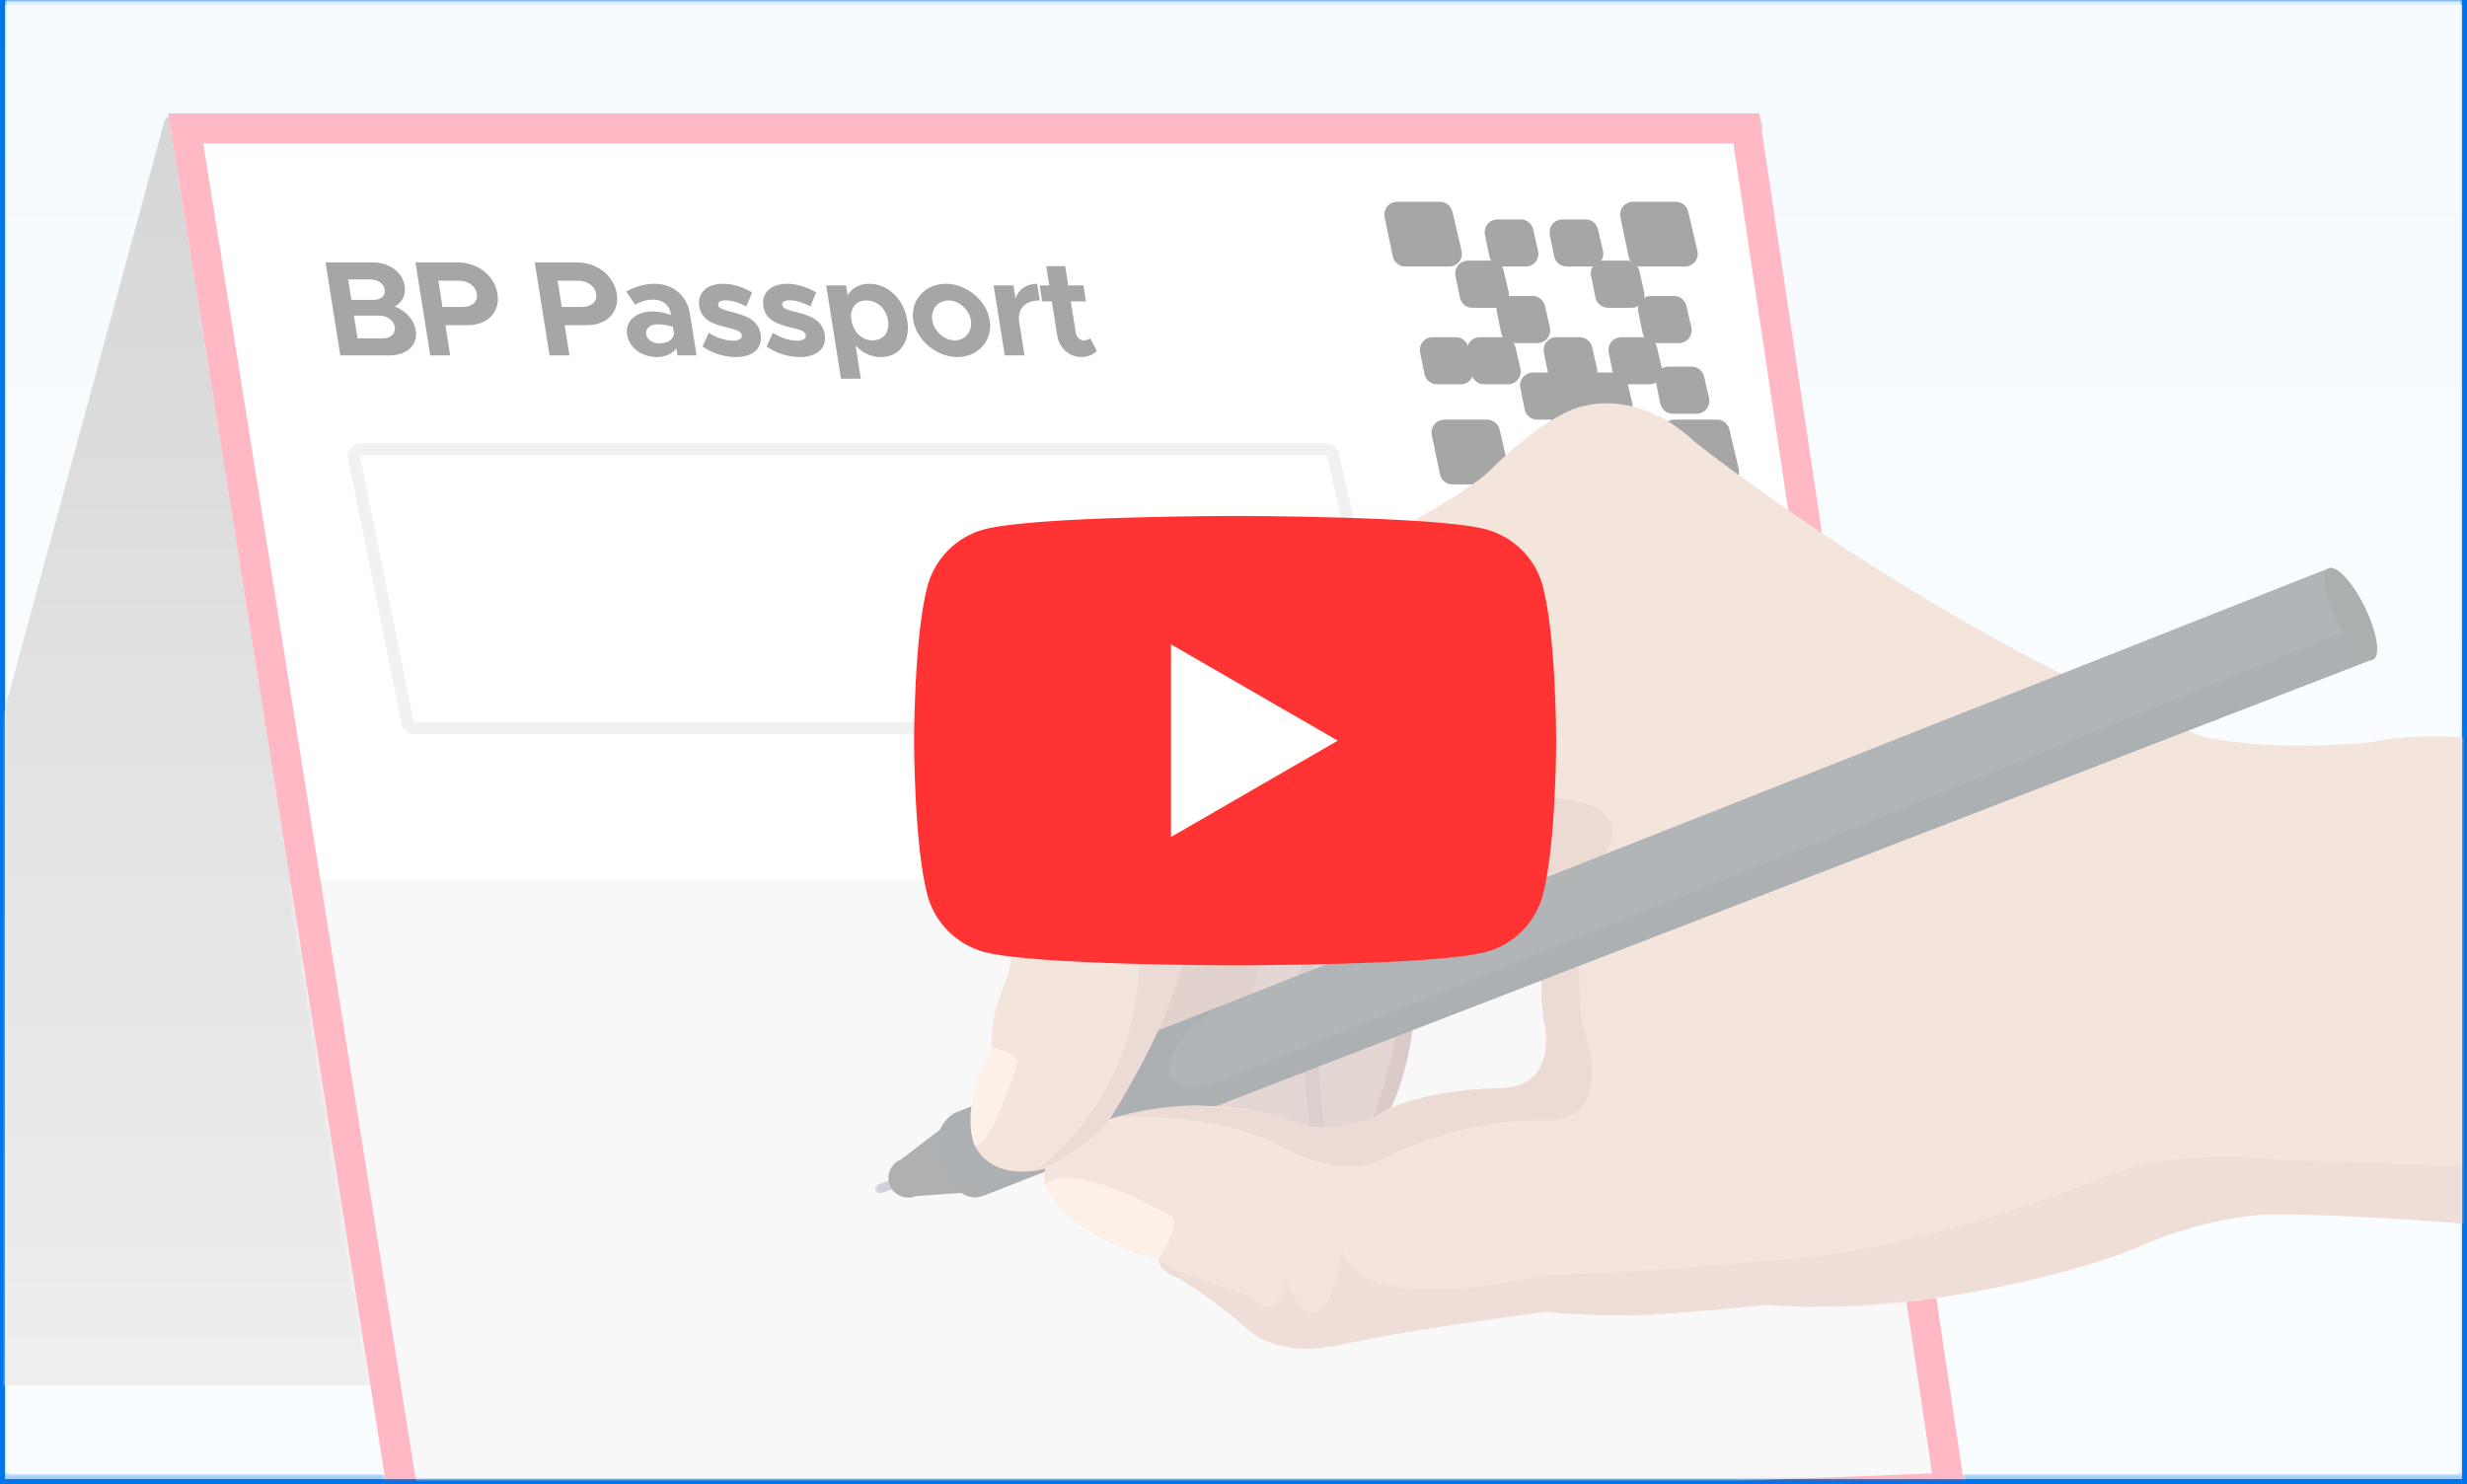 <?xml version="1.0" encoding="UTF-8"?>
<svg viewBox="0 0 502 302" version="1.1" xmlns="http://www.w3.org/2000/svg" xmlns:xlink="http://www.w3.org/1999/xlink">
    <rect x="0" y="0" width="502" height="302" fill="#333333" stroke="none"/>
    <!-- Generator: Sketch 54.1 (76490) - https://sketchapp.com -->
    <title>thumb_passport</title>
    <desc>Created with Sketch.</desc>
    <defs>
        <rect id="path-1" x="0" y="0" width="500" height="300"></rect>
        <linearGradient x1="50%" y1="51.814%" x2="50%" y2="3.061617e-15%" id="linearGradient-3">
            <stop stop-color="#F2F9FF" offset="0%"></stop>
            <stop stop-color="#E0F0FF" offset="100%"></stop>
        </linearGradient>
        <rect id="path-4" x="0" y="0" width="500" height="300"></rect>
        <linearGradient x1="50%" y1="0%" x2="50%" y2="100%" id="linearGradient-6">
            <stop stop-color="#8A8A8A" offset="0%"></stop>
            <stop stop-color="#CFCFCF" offset="100%"></stop>
        </linearGradient>
        <path d="M2.69,8.84913436e-15 L321.17,2.08721929e-14 C322.455,2.06360767e-14 323.547,0.941 323.737,2.212 L365.208,279.729 C365.42,281.147 364.442,282.468 363.025,282.68 C362.931,282.694 362.837,282.703 362.743,282.706 L48.874,295.042 C47.56,295.093 46.415,294.154 46.209,292.856 L0.127,3.003 C-0.098,1.587 0.867,0.257 2.282,0.032 C2.417,0.011 2.554,1.37918369e-14 2.69,8.84913436e-15 Z" id="path-7"></path>
        <path d="M3.258,0.084 L321.738,0.084 C323.023,0.084 324.115,1.025 324.305,2.296 L365.776,279.813 C365.988,281.231 365.01,282.552 363.592,282.764 C363.499,282.778 363.405,282.787 363.311,282.79 L49.442,295.126 C48.128,295.178 46.983,294.239 46.776,292.94 L0.695,3.087 C0.469,1.672 1.435,0.341 2.85,0.116 C2.985,0.095 3.121,0.084 3.258,0.084 Z" id="path-9"></path>
        <path d="M3.258,0.084 L321.738,0.084 C323.023,0.084 324.115,1.025 324.305,2.296 L365.776,279.813 C365.988,281.231 365.01,282.552 363.592,282.764 C363.499,282.778 363.405,282.787 363.311,282.79 L49.442,295.126 C48.128,295.178 46.983,294.239 46.776,292.94 L0.695,3.087 C0.469,1.672 1.435,0.341 2.85,0.116 C2.985,0.095 3.121,0.084 3.258,0.084 Z" id="path-11"></path>
        <path d="M3.258,0.084 L321.738,0.084 C323.023,0.084 324.115,1.025 324.305,2.296 L365.776,279.813 C365.988,281.231 365.01,282.552 363.592,282.764 C363.499,282.778 363.405,282.787 363.311,282.79 L49.442,295.126 C48.128,295.178 46.983,294.239 46.776,292.94 L0.695,3.087 C0.469,1.672 1.435,0.341 2.85,0.116 C2.985,0.095 3.121,0.084 3.258,0.084 Z" id="path-13"></path>
        <path d="M3.258,0.084 L321.738,0.084 C323.023,0.084 324.115,1.025 324.305,2.296 L365.776,279.813 C365.988,281.231 365.01,282.552 363.592,282.764 C363.499,282.778 363.405,282.787 363.311,282.79 L49.442,295.126 C48.128,295.178 46.983,294.239 46.776,292.94 L0.695,3.087 C0.469,1.672 1.435,0.341 2.85,0.116 C2.985,0.095 3.121,0.084 3.258,0.084 Z" id="path-15"></path>
        <rect id="path-17" x="0" y="0" width="500" height="300"></rect>
        <polygon id="path-19" points="0 0.959 6.221 0.959 6.221 6.135 0 6.135"></polygon>
        <rect id="path-21" x="0" y="0" width="500" height="300"></rect>
        <rect id="path-23" x="0" y="0" width="500" height="300"></rect>
    </defs>
    <g id="Page-1" stroke="none" stroke-width="1" fill="none" fill-rule="evenodd">
        <g id="thumb_passport" transform="translate(1, 1)">
            <g id="Rectangle" fill="#FEFEFF" fill-rule="nonzero" stroke="#0075EB" stroke-width="2">
                <rect id="path-1" x="0" y="0" width="500" height="300"></rect>
            </g>
            <g id="Rectangle-Clipped">
                <mask id="mask-2" fill="white">
                    <use xlink:href="#path-1"></use>
                </mask>
                <g id="path-1"></g>
                <rect id="Rectangle" fill="url(#linearGradient-3)" fill-rule="nonzero" mask="url(#mask-2)" x="0" y="-1" width="500" height="301"></rect>
            </g>
            <g id="Group-Clipped">
                <mask id="mask-5" fill="white">
                    <use xlink:href="#path-4"></use>
                </mask>
                <g id="path-1"></g>
                <g id="Group" mask="url(#mask-5)">
                    <g transform="translate(-37, 22)">
                        <g>
                            <path d="M71.874,0.084 L392.033,0.084 C393.466,0.084 394.628,1.246 394.628,2.68 C394.628,2.909 394.598,3.138 394.537,3.36 L325.65,257.019 C325.343,258.15 324.317,258.934 323.145,258.934 L2.987,258.934 C1.553,258.934 0.391,257.772 0.391,256.339 C0.391,256.109 0.422,255.88 0.482,255.658 L69.369,1.999 C69.676,0.869 70.703,0.084 71.874,0.084 Z" id="Rectangle" fill="url(#linearGradient-6)"></path>
                            <g id="Rectangle-2" transform="translate(70.568, 0.084)">
                                <g id="Rectangle" fill="#FFFFFF" fill-rule="nonzero">
                                    <path d="M2.69,8.84913436e-15 L321.17,2.08721929e-14 C322.455,2.06360767e-14 323.547,0.941 323.737,2.212 L365.208,279.729 C365.42,281.147 364.442,282.468 363.025,282.68 C362.931,282.694 362.837,282.703 362.743,282.706 L48.874,295.042 C47.56,295.093 46.415,294.154 46.209,292.856 L0.127,3.003 C-0.098,1.587 0.867,0.257 2.282,0.032 C2.417,0.011 2.554,1.37918369e-14 2.69,8.84913436e-15 Z" id="path-5"></path>
                                </g>
                                <g id="Rectangle-Clipped">
                                    <mask id="mask-8" fill="white">
                                        <use xlink:href="#path-7"></use>
                                    </mask>
                                    <g id="path-5"></g>
                                    <path d="M26.679,155.789 L345.159,155.789 C346.444,155.789 347.536,156.73 347.726,158.001 L389.197,435.518 C389.409,436.936 388.431,438.257 387.013,438.469 C386.92,438.483 386.826,438.492 386.732,438.496 L72.863,450.831 C71.549,450.883 70.404,449.944 70.198,448.645 L24.116,158.793 C23.89,157.377 24.856,156.047 26.271,155.822 C26.406,155.8 26.542,155.789 26.679,155.789 Z" id="Rectangle" fill="#EAEAEA" fill-rule="nonzero" mask="url(#mask-8)"></path>
                                </g>
                            </g>
                            <polygon id="Path" stroke="#FF3355" stroke-width="6.098" points="73.789 3.133 119.724 292.064 432.686 279.764 391.347 3.133"></polygon>
                            <g id="Rectangle-Clipped" transform="translate(70, 0)">
                                <mask id="mask-10" fill="white">
                                    <use xlink:href="#path-9"></use>
                                </mask>
                                <g id="path-7"></g>
                                <path d="M39.367,68.442 C39.278,68.442 39.189,68.451 39.101,68.469 C38.372,68.616 37.9,69.326 38.047,70.055 L48.941,124.094 C49.068,124.723 49.62,125.175 50.261,125.175 L248.23,125.175 C248.331,125.175 248.431,125.164 248.529,125.141 C249.254,124.976 249.708,124.255 249.543,123.529 L237.245,69.49 C237.106,68.877 236.561,68.442 235.932,68.442 L39.367,68.442 Z" id="Rectangle" stroke="#D8D8D8" stroke-width="2.498" fill="#FFFFFF" mask="url(#mask-10)"></path>
                            </g>
                            <g id="Calendar-Clipped" transform="translate(70, 0)">
                                <mask id="mask-12" fill="white">
                                    <use xlink:href="#path-11"></use>
                                </mask>
                                <g id="path-7"></g>
                            </g>
                            <g id="QR-Clipped" transform="translate(70, 0)">
                                <mask id="mask-14" fill="white">
                                    <use xlink:href="#path-13"></use>
                                </mask>
                                <g id="path-7"></g>
                                <g id="QR" mask="url(#mask-14)">
                                    <g transform="translate(247, 18)" id="Rectangle">
                                        <g transform="translate(0.229, 0.06)">
                                            <path d="M51.038,1.72665145e-14 L59.764,3.10862447e-15 C60.969,7.47594278e-16 62.015,0.829 62.291,2.001 L64.171,9.992 C64.499,11.388 63.634,12.785 62.238,13.113 C62.043,13.159 61.844,13.182 61.644,13.182 L52.703,13.182 C51.473,13.182 50.413,12.32 50.162,11.116 L48.497,3.125 C48.204,1.722 49.105,0.347 50.508,0.055 C50.683,0.018 50.86,1.81122145e-14 51.038,1.72665145e-14 Z" id="Path" fill="#000000" fill-rule="nonzero"></path>
                                            <path d="M3.06,2.43719419e-14 L11.787,1.02140518e-14 C12.991,7.85302164e-15 14.037,0.829 14.313,2.001 L16.193,9.992 C16.521,11.388 15.656,12.785 14.26,13.113 C14.066,13.159 13.866,13.182 13.666,13.182 L4.725,13.182 C3.495,13.182 2.435,12.32 2.184,11.116 L0.519,3.125 C0.227,1.722 1.127,0.347 2.531,0.055 C2.705,0.018 2.882,2.52176418e-14 3.06,2.43719419e-14 Z" id="Path" fill="#000000" fill-rule="nonzero"></path>
                                            <path d="M17.48,11.984 L22.217,11.984 C23.425,11.984 24.474,12.818 24.746,13.995 L25.761,18.391 C26.084,19.788 25.213,21.182 23.816,21.504 C23.625,21.549 23.429,21.571 23.232,21.571 L18.379,21.571 C17.146,21.571 16.083,20.704 15.836,19.496 L14.937,15.1 C14.649,13.695 15.555,12.324 16.959,12.036 C17.13,12.001 17.305,11.984 17.48,11.984 Z" id="Path" fill="#000000" fill-rule="nonzero"></path>
                                            <path d="M45.067,11.984 L49.804,11.984 C51.012,11.984 52.061,12.818 52.333,13.995 L53.348,18.391 C53.671,19.788 52.8,21.182 51.403,21.504 C51.212,21.549 51.016,21.571 50.819,21.571 L45.966,21.571 C44.733,21.571 43.671,20.704 43.423,19.496 L42.524,15.1 C42.237,13.695 43.142,12.324 44.546,12.036 C44.718,12.001 44.892,11.984 45.067,11.984 Z" id="Path" fill="#000000" fill-rule="nonzero"></path>
                                            <path d="M23.477,3.595 L28.214,3.595 C29.422,3.595 30.471,4.429 30.743,5.607 L31.758,10.002 C32.081,11.399 31.21,12.793 29.813,13.116 C29.622,13.16 29.426,13.182 29.229,13.182 L24.376,13.182 C23.143,13.182 22.081,12.315 21.833,11.107 L20.934,6.711 C20.646,5.307 21.552,3.935 22.956,3.648 C23.128,3.613 23.302,3.595 23.477,3.595 Z" id="Path" fill="#000000" fill-rule="nonzero"></path>
                                            <path d="M36.671,3.595 L41.408,3.595 C42.616,3.595 43.665,4.429 43.937,5.607 L44.952,10.002 C45.275,11.399 44.404,12.793 43.007,13.116 C42.816,13.16 42.62,13.182 42.423,13.182 L37.57,13.182 C36.337,13.182 35.274,12.315 35.027,11.107 L34.128,6.711 C33.84,5.307 34.746,3.935 36.15,3.648 C36.322,3.613 36.496,3.595 36.671,3.595 Z" id="Path" fill="#000000" fill-rule="nonzero"></path>
                                            <path d="M25.876,19.174 L30.613,19.174 C31.821,19.174 32.87,20.008 33.142,21.185 L34.157,25.581 C34.48,26.978 33.609,28.372 32.212,28.695 C32.021,28.739 31.825,28.761 31.628,28.761 L26.775,28.761 C25.542,28.761 24.479,27.894 24.232,26.686 L23.333,22.29 C23.045,20.886 23.951,19.514 25.355,19.227 C25.527,19.192 25.701,19.174 25.876,19.174 Z" id="Path" fill="#000000" fill-rule="nonzero"></path>
                                            <path d="M19.878,27.563 L24.615,27.563 C25.824,27.563 26.872,28.397 27.144,29.574 L28.16,33.97 C28.483,35.367 27.612,36.761 26.215,37.083 C26.023,37.127 25.827,37.15 25.631,37.15 L20.778,37.15 C19.545,37.15 18.482,36.282 18.235,35.075 L17.336,30.679 C17.048,29.274 17.954,27.903 19.358,27.615 C19.529,27.58 19.704,27.563 19.878,27.563 Z" id="Path" fill="#000000" fill-rule="nonzero"></path>
                                            <path d="M10.283,27.563 L15.02,27.563 C16.228,27.563 17.277,28.397 17.549,29.574 L18.564,33.97 C18.887,35.367 18.016,36.761 16.62,37.083 C16.428,37.127 16.232,37.15 16.035,37.15 L11.182,37.15 C9.949,37.15 8.887,36.282 8.639,35.075 L7.74,30.679 C7.453,29.274 8.358,27.903 9.763,27.615 C9.934,27.58 10.108,27.563 10.283,27.563 Z" id="Path" fill="#000000" fill-rule="nonzero"></path>
                                            <path d="M35.471,27.563 L40.208,27.563 C41.417,27.563 42.465,28.397 42.737,29.574 L43.753,33.97 C44.075,35.367 43.205,36.761 41.808,37.083 C41.616,37.127 41.42,37.15 41.224,37.15 L36.371,37.15 C35.138,37.15 34.075,36.282 33.828,35.075 L32.928,30.679 C32.641,29.274 33.546,27.903 34.951,27.615 C35.122,27.58 35.296,27.563 35.471,27.563 Z" id="Path" fill="#000000" fill-rule="nonzero"></path>
                                            <path d="M48.665,27.563 L53.402,27.563 C54.611,27.563 55.659,28.397 55.931,29.574 L56.947,33.97 C57.269,35.367 56.399,36.761 55.002,37.083 C54.81,37.127 54.614,37.15 54.418,37.15 L49.565,37.15 C48.332,37.15 47.269,36.282 47.022,35.075 L46.122,30.679 C45.835,29.274 46.74,27.903 48.145,27.615 C48.316,27.58 48.49,27.563 48.665,27.563 Z" id="Path" fill="#000000" fill-rule="nonzero"></path>
                                            <path d="M54.662,19.174 L59.399,19.174 C60.608,19.174 61.656,20.008 61.928,21.185 L62.944,25.581 C63.266,26.978 62.396,28.372 60.999,28.695 C60.807,28.739 60.611,28.761 60.415,28.761 L55.562,28.761 C54.329,28.761 53.266,27.894 53.019,26.686 L52.119,22.29 C51.832,20.886 52.738,19.514 54.142,19.227 C54.313,19.192 54.488,19.174 54.662,19.174 Z" id="Path" fill="#000000" fill-rule="nonzero"></path>
                                            <path d="M58.261,33.555 L62.998,33.555 C64.206,33.555 65.255,34.389 65.527,35.566 L66.542,39.962 C66.865,41.359 65.994,42.752 64.597,43.075 C64.406,43.119 64.21,43.142 64.013,43.142 L59.16,43.142 C57.927,43.142 56.864,42.274 56.617,41.066 L55.718,36.671 C55.43,35.266 56.336,33.895 57.74,33.607 C57.912,33.572 58.086,33.555 58.261,33.555 Z" id="Path" fill="#000000" fill-rule="nonzero"></path>
                                            <path d="M42.668,34.753 L47.405,34.753 C48.613,34.753 49.662,35.587 49.934,36.764 L50.949,41.16 C51.272,42.557 50.401,43.951 49.005,44.273 C48.813,44.318 48.617,44.34 48.42,44.34 L43.567,44.34 C42.334,44.34 41.272,43.473 41.024,42.265 L40.125,37.869 C39.838,36.465 40.743,35.093 42.148,34.806 C42.319,34.771 42.493,34.753 42.668,34.753 Z" id="Path" fill="#000000" fill-rule="nonzero"></path>
                                            <path d="M36.671,43.142 L41.408,43.142 C42.616,43.142 43.665,43.976 43.937,45.153 L44.952,49.549 C45.275,50.946 44.404,52.339 43.007,52.662 C42.816,52.706 42.62,52.729 42.423,52.729 L37.57,52.729 C36.337,52.729 35.274,51.861 35.027,50.653 L34.128,46.258 C33.84,44.853 34.746,43.482 36.15,43.194 C36.322,43.159 36.496,43.142 36.671,43.142 Z" id="Path" fill="#000000" fill-rule="nonzero"></path>
                                            <path d="M30.673,34.753 L35.41,34.753 C36.619,34.753 37.667,35.587 37.939,36.764 L38.955,41.16 C39.278,42.557 38.407,43.951 37.01,44.273 C36.818,44.318 36.623,44.34 36.426,44.34 L31.573,44.34 C30.34,44.34 29.277,43.473 29.03,42.265 L28.131,37.869 C27.843,36.465 28.749,35.093 30.153,34.806 C30.324,34.771 30.499,34.753 30.673,34.753 Z" id="Path" fill="#000000" fill-rule="nonzero"></path>
                                            <path d="M35.471,34.753 L40.208,34.753 C41.417,34.753 42.465,35.587 42.737,36.764 L43.753,41.16 C44.075,42.557 43.205,43.951 41.808,44.273 C41.616,44.318 41.42,44.34 41.224,44.34 L36.371,44.34 C35.138,44.34 34.075,43.473 33.828,42.265 L32.928,37.869 C32.641,36.465 33.546,35.093 34.951,34.806 C35.122,34.771 35.296,34.753 35.471,34.753 Z" id="Path" fill="#000000" fill-rule="nonzero"></path>
                                            <path d="M12.656,44.34 L21.382,44.34 C22.587,44.34 23.633,45.169 23.909,46.341 L25.788,54.332 C26.117,55.728 25.251,57.125 23.856,57.453 C23.661,57.499 23.462,57.522 23.262,57.522 L14.321,57.522 C13.091,57.522 12.03,56.66 11.779,55.456 L10.115,47.465 C9.822,46.062 10.723,44.687 12.126,44.395 C12.3,44.358 12.478,44.34 12.656,44.34 Z" id="Path" fill="#000000" fill-rule="nonzero"></path>
                                            <path d="M59.434,44.34 L68.161,44.34 C69.365,44.34 70.411,45.169 70.687,46.341 L72.567,54.332 C72.895,55.728 72.03,57.125 70.634,57.453 C70.44,57.499 70.24,57.522 70.04,57.522 L61.099,57.522 C59.869,57.522 58.809,56.66 58.558,55.456 L56.893,47.465 C56.601,46.062 57.501,44.687 58.905,44.395 C59.079,44.358 59.256,44.34 59.434,44.34 Z" id="Path" fill="#000000" fill-rule="nonzero"></path>
                                        </g>
                                    </g>
                                </g>
                            </g>
                            <g id="BPPassport-Clipped" transform="translate(70, 0)">
                                <mask id="mask-16" fill="white">
                                    <use xlink:href="#path-15"></use>
                                </mask>
                                <g id="path-7"></g>
                                <path d="M35.25,49.332 L32.24,30.396 L41.841,30.396 C45.234,30.396 47.894,32.381 48.332,35.137 C48.639,37.067 47.897,38.472 46.354,39.354 C48.719,40.347 50.268,42.111 50.601,44.205 C51.083,47.237 48.822,49.332 45.209,49.332 L35.25,49.332 Z M37.509,38.031 L42.033,38.031 C43.551,38.031 44.486,37.149 44.294,35.936 C44.105,34.751 42.889,33.869 41.372,33.869 L36.848,33.869 L37.509,38.031 Z M38.753,45.859 L43.912,45.859 C45.539,45.859 46.545,44.894 46.33,43.544 C46.116,42.193 44.804,41.229 43.176,41.229 L38.017,41.229 L38.753,45.859 Z M53.552,49.332 L50.543,30.396 L59.067,30.396 C63.178,30.396 66.633,33.042 67.229,36.791 C67.824,40.539 65.21,43.185 61.1,43.185 L56.63,43.185 L57.607,49.332 L53.552,49.332 Z M56.039,39.465 L60.067,39.465 C62.081,39.465 63.294,38.417 63.035,36.791 C62.777,35.165 61.231,34.117 59.217,34.117 L55.189,34.117 L56.039,39.465 Z M77.825,49.332 L74.816,30.396 L83.34,30.396 C87.451,30.396 90.906,33.042 91.502,36.791 C92.097,40.539 89.483,43.185 85.373,43.185 L80.904,43.185 L81.88,49.332 L77.825,49.332 Z M80.312,39.465 L84.34,39.465 C86.354,39.465 87.567,38.417 87.308,36.791 C87.05,35.165 85.504,34.117 83.49,34.117 L79.463,34.117 L80.312,39.465 Z M99.162,34.751 C102.887,34.751 105.797,37.094 106.388,40.815 L107.742,49.332 L103.852,49.332 L103.624,47.899 C102.787,49.056 101.256,49.663 99.711,49.663 C96.677,49.663 94.043,47.844 93.609,45.115 C93.162,42.303 95.476,40.374 98.787,40.374 C99.945,40.374 101.254,40.622 102.542,41.091 L102.498,40.815 C102.257,39.299 101.109,37.976 98.764,37.976 C97.44,37.976 96.269,38.417 95.23,38.996 L93.453,36.322 C95.305,35.303 97.176,34.751 99.162,34.751 Z M100.179,46.879 C101.724,46.879 103.072,46.162 103.138,44.839 L102.928,43.516 C101.965,43.185 100.886,42.993 99.782,42.993 C98.32,42.993 97.297,43.847 97.481,45.005 C97.665,46.162 98.8,46.879 100.179,46.879 Z M115.724,49.663 C113.434,49.663 110.884,48.891 108.954,47.513 L110.25,44.729 C111.663,45.639 113.373,46.328 115.276,46.328 C116.352,46.328 117.055,45.887 116.954,45.253 C116.814,44.371 115.722,44.095 114.198,43.709 C111.16,42.993 108.771,42.193 108.297,39.382 C107.84,36.681 109.768,34.751 113.133,34.751 C115.175,34.751 117.303,35.468 119.042,36.515 L117.869,39.382 C116.446,38.583 114.882,38.114 113.668,38.114 C112.675,38.114 112.042,38.472 112.121,38.968 C112.243,39.74 112.858,39.961 114.872,40.484 C117.428,41.118 120.291,41.945 120.786,45.06 C121.232,47.871 119.227,49.663 115.724,49.663 Z M128.757,49.663 C126.467,49.663 123.917,48.891 121.987,47.513 L123.283,44.729 C124.697,45.639 126.406,46.328 128.31,46.328 C129.386,46.328 130.088,45.887 129.987,45.253 C129.847,44.371 128.755,44.095 127.231,43.709 C124.193,42.993 121.804,42.193 121.33,39.382 C120.873,36.681 122.801,34.751 126.167,34.751 C128.208,34.751 130.336,35.468 132.075,36.515 L130.903,39.382 C129.479,38.583 127.915,38.114 126.701,38.114 C125.708,38.114 125.075,38.472 125.154,38.968 C125.277,39.74 125.891,39.961 127.905,40.484 C130.461,41.118 133.324,41.945 133.819,45.06 C134.266,47.871 132.26,49.663 128.757,49.663 Z M142.869,34.751 C146.676,34.751 149.925,37.838 150.617,42.193 C151.314,46.576 149.046,49.663 145.238,49.663 C143.252,49.663 141.461,48.808 140.094,47.32 L141.167,54.073 L137.139,54.073 L134.121,35.082 L138.149,35.082 L138.464,37.067 C139.363,35.606 140.883,34.751 142.869,34.751 Z M143.541,46.273 C145.776,46.273 147.081,44.591 146.7,42.193 C146.323,39.823 144.484,38.142 142.249,38.142 C140.29,38.142 139.084,39.575 139.191,41.642 L139.367,42.744 C139.92,44.839 141.582,46.273 143.541,46.273 Z M160.837,49.663 C156.589,49.663 152.487,46.245 151.843,42.193 C151.199,38.142 154.219,34.751 158.468,34.751 C162.689,34.751 166.758,38.142 167.402,42.193 C168.046,46.245 165.058,49.663 160.837,49.663 Z M160.299,46.273 C162.423,46.273 163.918,44.398 163.568,42.193 C163.217,39.988 161.131,38.142 159.006,38.142 C156.855,38.142 155.355,39.988 155.705,42.193 C156.056,44.398 158.147,46.273 160.299,46.273 Z M172.636,37.728 C173.281,35.881 174.867,34.751 177.046,34.751 L177.585,38.142 C174.605,38.142 172.973,39.85 173.398,42.524 L174.48,49.332 L170.452,49.332 L168.188,35.082 L172.216,35.082 L172.636,37.728 Z M187.808,45.804 L189.189,48.422 C188.48,49.167 187.262,49.663 186.104,49.663 C183.593,49.663 181.543,47.871 181.136,45.308 L180.027,38.334 L178.069,38.334 L177.552,35.082 L179.511,35.082 L178.889,31.168 L182.751,31.168 L183.373,35.082 L186.463,35.082 L186.979,38.334 L183.89,38.334 L184.897,44.674 C185.046,45.611 185.758,46.273 186.503,46.273 C187.055,46.273 187.576,46.08 187.808,45.804 Z" id="BPPassport" fill="#000000" fill-rule="nonzero" mask="url(#mask-16)"></path>
                            </g>
                        </g>
                    </g>
                </g>
            </g>
            <g id="Group-35-Clipped">
                <mask id="mask-18" fill="white">
                    <use xlink:href="#path-17"></use>
                </mask>
                <g id="path-1"></g>
                <g id="Group-35" mask="url(#mask-18)">
                    <g transform="translate(150, -16)" id="Group">
                        <g transform="translate(207.73, 204.496) rotate(-57) translate(-207.73, -204.496) translate(64.23, 49.996)">
                            <polygon id="Fill-1" fill="#FAC753" fill-rule="nonzero" points="58.049 85.923 91.049 85.923 91.049 53.923 58.049 53.923"></polygon>
                            <polygon id="Fill-2" fill="#EA594E" fill-rule="nonzero" points="113.805 85.485 146.805 85.485 146.805 53.485 113.805 53.485"></polygon>
                            <g id="Group-34" transform="translate(0.706, 0.383)">
                                <path d="M128.245,99.174 C128.245,99.174 118.674,98.952 110.436,91.177 C110.436,91.177 83.057,111.84 67.699,110.062 L51.893,98.729 L44.994,82.956 L36.535,65.628 L67.252,46.076 C67.252,46.076 96.193,43.189 96.858,44.744 C97.528,46.299 118.895,73.403 118.895,73.403 L128.245,99.174 Z" id="Fill-3" fill="#B28980" fill-rule="nonzero"></path>
                                <path d="M126.352,98.842 C126.352,98.842 117.894,98.286 110.436,91.174 C110.436,91.174 89.069,107.951 70.481,110.393 L66.698,108.505 C66.698,108.505 104.761,100.84 109.881,81.288 C109.881,81.288 115.556,86.955 118.451,82.067 C118.451,82.067 127.799,95.176 126.352,98.842" id="Fill-5" fill="#996B62" fill-rule="nonzero"></path>
                                <path d="M88.845,48.296 C88.845,48.296 44.106,55.407 47.219,76.291 L51.675,81.843 C51.675,81.843 96.635,68.737 99.976,60.961 L88.845,48.296 Z" id="Fill-7" fill="#AA7D74" fill-rule="nonzero"></path>
                                <path d="M109.028,69.255 C109.028,69.255 90.182,78.883 82.613,79.92 L56.645,100.361 L57.906,103.063 L85.172,81.623 C85.172,81.623 100.992,79.507 110.438,74.734 C112.964,73.46 113.887,78.623 129.359,78.4 L109.028,69.255 Z" id="Fill-9" fill="#99746D" fill-rule="nonzero"></path>
                                <g id="Group-13" transform="translate(0, 30.049)">
                                    <g id="Fill-11-Clipped">
                                        <mask id="mask-20" fill="white">
                                            <use xlink:href="#path-19"></use>
                                        </mask>
                                        <g id="path-9"></g>
                                        <path d="M5.857,4.472 C6.263,4.783 6.341,5.361 6.03,5.772 C5.719,6.178 5.139,6.255 4.733,5.945 L0.365,2.622 C-0.044,2.311 -0.121,1.73 0.19,1.325 C0.501,0.916 1.083,0.839 1.492,1.149 L5.857,4.472 Z" id="Fill-11" fill="#737C8E" fill-rule="nonzero" mask="url(#mask-20)"></path>
                                    </g>
                                </g>
                                <path d="M17.117,43.283 C15.86,45.101 12.591,49.55 10.772,48.296 L3.668,38.876 C1.846,37.621 1.387,35.132 2.644,33.314 C3.901,31.496 6.397,31.038 8.218,32.292 L20.23,36.577 C22.054,37.831 18.374,41.465 17.117,43.283" id="Fill-14" fill="#1B1C19" fill-rule="nonzero"></path>
                                <path d="M58.127,61.997 L22.141,36.298 C22.141,36.298 16.429,33.261 11.83,39.706 C11.83,39.706 6.336,46.963 11.384,50.519 L51.747,79.473 L58.127,61.997 Z" id="Fill-16" fill="#151E23" fill-rule="nonzero"></path>
                                <path d="M124.906,113.949 C124.906,113.949 107.543,121.614 102.646,127.391 C102.646,127.391 93.742,136.166 87.064,127.056 C87.064,127.056 76.938,111.839 68.479,108.729 C68.479,108.729 57.979,102.135 57.979,92.953 C57.979,92.953 51.005,71.626 38.316,63.515 C38.316,63.515 74.934,63.072 88.401,50.962 C88.401,50.962 97.081,64.181 108.213,69.182 C108.213,69.182 113.667,71.849 115.666,73.181 C115.666,73.181 118.785,73.734 117.116,77.177 C117.116,77.177 114.555,82.178 120.787,87.509 C120.787,87.509 125.353,93.955 126.91,102.175 C126.91,102.175 131.582,110.284 124.906,113.949 L124.906,113.949 Z M260.018,267.138 C253.34,247.143 242.211,236.701 242.211,236.701 C227.966,218.482 224.627,207.153 224.627,207.153 C212.756,150.867 218.727,88.401 218.727,88.401 C221.511,73.291 213.165,65.959 213.165,65.959 C208.044,59.959 191.905,56.626 191.905,56.626 C186.118,55.74 169.572,46.595 169.572,46.595 C155.327,37.41 140.265,30.301 140.265,30.301 L111.996,6.009 C103.388,-0.657 98.195,0.16 98.195,0.16 C89.515,1.64 79.645,11.859 79.645,11.859 C78.235,13.193 61.467,24.857 61.467,24.857 C57.014,28.856 50.448,30.411 50.448,30.411 C41.655,31.856 37.538,35.412 37.538,35.412 C22.957,36.854 18.84,43.407 18.84,43.407 C14.5,51.075 22.734,57.961 22.734,57.961 C19.954,58.85 19.397,60.628 19.397,60.628 C13.722,71.626 19.841,87.324 19.841,87.324 C17.764,88.806 18.802,92.657 18.802,92.657 C19.397,98.582 17.616,111.914 17.616,111.914 C17.172,120.948 26.296,128.503 26.296,128.503 C35.2,137.61 53.973,159.458 53.973,159.458 C55.456,163.31 64.359,176.934 64.359,176.934 L79.495,196.19 C96.712,228.776 130.026,252.92 130.026,252.92 C144.494,261.807 151.617,273.213 151.617,273.213 C171.205,303.723 172.231,307.999 172.231,307.999 L285.339,307.999 L260.018,267.138 Z" id="Fill-18" fill="#DDB19B" fill-rule="nonzero"></path>
                                <path d="M21.253,56.517 C21.253,56.517 29.486,63.035 39.429,63.554 C39.429,63.554 72.226,63.922 88.402,50.961 C88.402,50.961 97.303,64.22 109.323,69.701 L115.668,73.179 C115.668,73.179 118.618,73.9 117.115,77.178 C117.115,77.178 114.591,81.956 120.788,87.51 C120.788,87.51 124.534,92.14 126.909,102.174 C126.909,102.174 131.583,110.357 124.905,113.95 C124.905,113.95 111.252,119.615 103.387,126.501 C103.387,126.501 93.744,137.166 86.844,126.651 C86.844,126.651 78.162,113.172 68.478,108.73 C68.478,108.73 58.054,101.618 57.981,92.954 C57.981,92.954 49.893,70.958 39.208,64.145 C39.208,64.145 51.451,80.065 52.785,96.359 C52.785,96.359 53.232,108.95 61.393,114.281 C61.393,114.281 77.123,122.429 86.917,138.721 C86.917,138.721 93.744,150.274 106.207,134.278 C106.207,134.278 118.896,121.836 138.262,118.503 C138.262,118.503 151.32,119.762 141.97,103.025 C141.97,103.025 132.178,87.177 134.255,76.364 C134.255,76.364 137.963,65.404 125.796,61.257 C125.796,61.257 91.742,58.072 87.286,35.854 C87.286,35.854 59.388,69.846 21.253,56.517" id="Fill-20" fill="#C99787" fill-rule="nonzero"></path>
                                <path d="M19.841,87.324 C19.841,87.324 17.726,88.511 18.84,92.843 C18.84,92.843 19.174,101.322 17.691,110.802 C17.691,110.802 16.392,119.281 25.295,127.725 C25.295,127.725 37.463,139.869 53.971,159.459 C53.971,159.459 59.242,171.678 79.495,196.191 C79.495,196.191 95.3,226.037 127.799,251.365 C127.799,251.365 140.932,259.14 149.688,270.694 C149.688,270.694 155.591,278.597 171.559,308 L185.272,308 L160.965,267.582 C160.965,267.582 152.508,248.919 137.372,238.7 C137.372,238.7 105.614,216.927 87.51,192.042 C87.51,192.042 64.954,163.31 60.205,155.309 C60.205,155.309 32.307,129.39 41.432,117.839 C41.432,117.839 19.174,128.058 30.526,110.95 C30.526,110.95 21.846,116.061 23.627,106.728 C23.627,106.728 18.953,90.139 19.841,87.324" id="Fill-22" fill="#D19E8F" fill-rule="nonzero"></path>
                                <path d="M19.841,87.324 C19.841,87.324 13.61,71.033 19.841,59.627 C19.841,59.627 26.67,59.108 28.597,84.88 C28.597,84.88 29.192,87.176 19.841,87.324" id="Fill-24" fill="#FAD8BB" fill-rule="nonzero"></path>
                                <path d="M37.538,35.411 C37.538,35.411 23.922,36.225 18.84,43.407 C18.84,43.407 19.695,46.594 37.575,41.484 C37.575,41.484 39.652,41.631 37.538,35.411" id="Fill-26" fill="#FAD8BB" fill-rule="nonzero"></path>
                                <path d="M52.284,80.123 L256.977,228.185 L267.364,210.409 L58.87,61.998 C58.87,61.998 45.774,63.738 38.431,63.516 C38.431,63.516 46.72,69.458 52.284,80.123" id="Fill-28" fill="#1F2B33" fill-rule="nonzero"></path>
                                <path d="M38.429,63.516 C38.429,63.516 46.663,69.959 52.283,80.123 L256.976,228.186 L260.686,221.815 L57.087,77.994 C57.087,77.994 49.225,72.217 53.231,68.068 C53.231,68.068 58.128,64.367 70.15,69.996 L58.868,61.998 C58.868,61.998 50.487,63.255 38.429,63.516" id="Fill-30" fill="#151E23" fill-rule="nonzero"></path>
                                <path d="M264.812,220.92 C261.876,225.82 258.279,229.066 256.776,228.169 C255.271,227.273 256.432,222.573 259.368,217.672 C262.303,212.772 265.903,209.526 267.403,210.425 C268.908,211.322 267.747,216.022 264.812,220.92" id="Fill-32" fill="#111A1E" fill-rule="nonzero"></path>
                            </g>
                        </g>
                    </g>
                </g>
            </g>
            <rect id="Rectangle" fill="#FFFFFF" opacity="0.651" x="0" y="0" width="500" height="300"></rect>
            <g id="Fill-16-Clipped">
                <mask id="mask-22" fill="white">
                    <use xlink:href="#path-21"></use>
                </mask>
                <g id="path-1"></g>
                <path d="M301.379,106.723 C291.194,104 250.33,104 250.33,104 C250.33,104 209.486,104 199.28,106.723 C193.668,108.219 189.24,112.647 187.723,118.28 C185,128.465 185,149.729 185,149.729 C185,149.729 185,170.992 187.723,181.177 C189.22,186.79 193.647,191.217 199.28,192.734 C209.486,195.457 250.33,195.457 250.33,195.457 C250.33,195.457 291.194,195.457 301.379,192.734 C306.992,191.238 311.419,186.81 312.936,181.177 C315.659,170.992 315.659,149.729 315.659,149.729 C315.659,149.729 315.659,128.465 312.936,118.28 C311.44,112.668 307.012,108.24 301.379,106.723 Z" id="Fill-16" fill="#FF3333" fill-rule="nonzero" mask="url(#mask-22)"></path>
            </g>
            <g id="Fill-18-Clipped">
                <mask id="mask-24" fill="white">
                    <use xlink:href="#path-23"></use>
                </mask>
                <g id="path-1"></g>
                <polyline id="Fill-18" fill="#FFFFFE" fill-rule="nonzero" mask="url(#mask-24)" points="237.276 169.33 271.219 149.729 237.276 130.128 237.276 169.33"></polyline>
            </g>
        </g>
    </g>
</svg>
